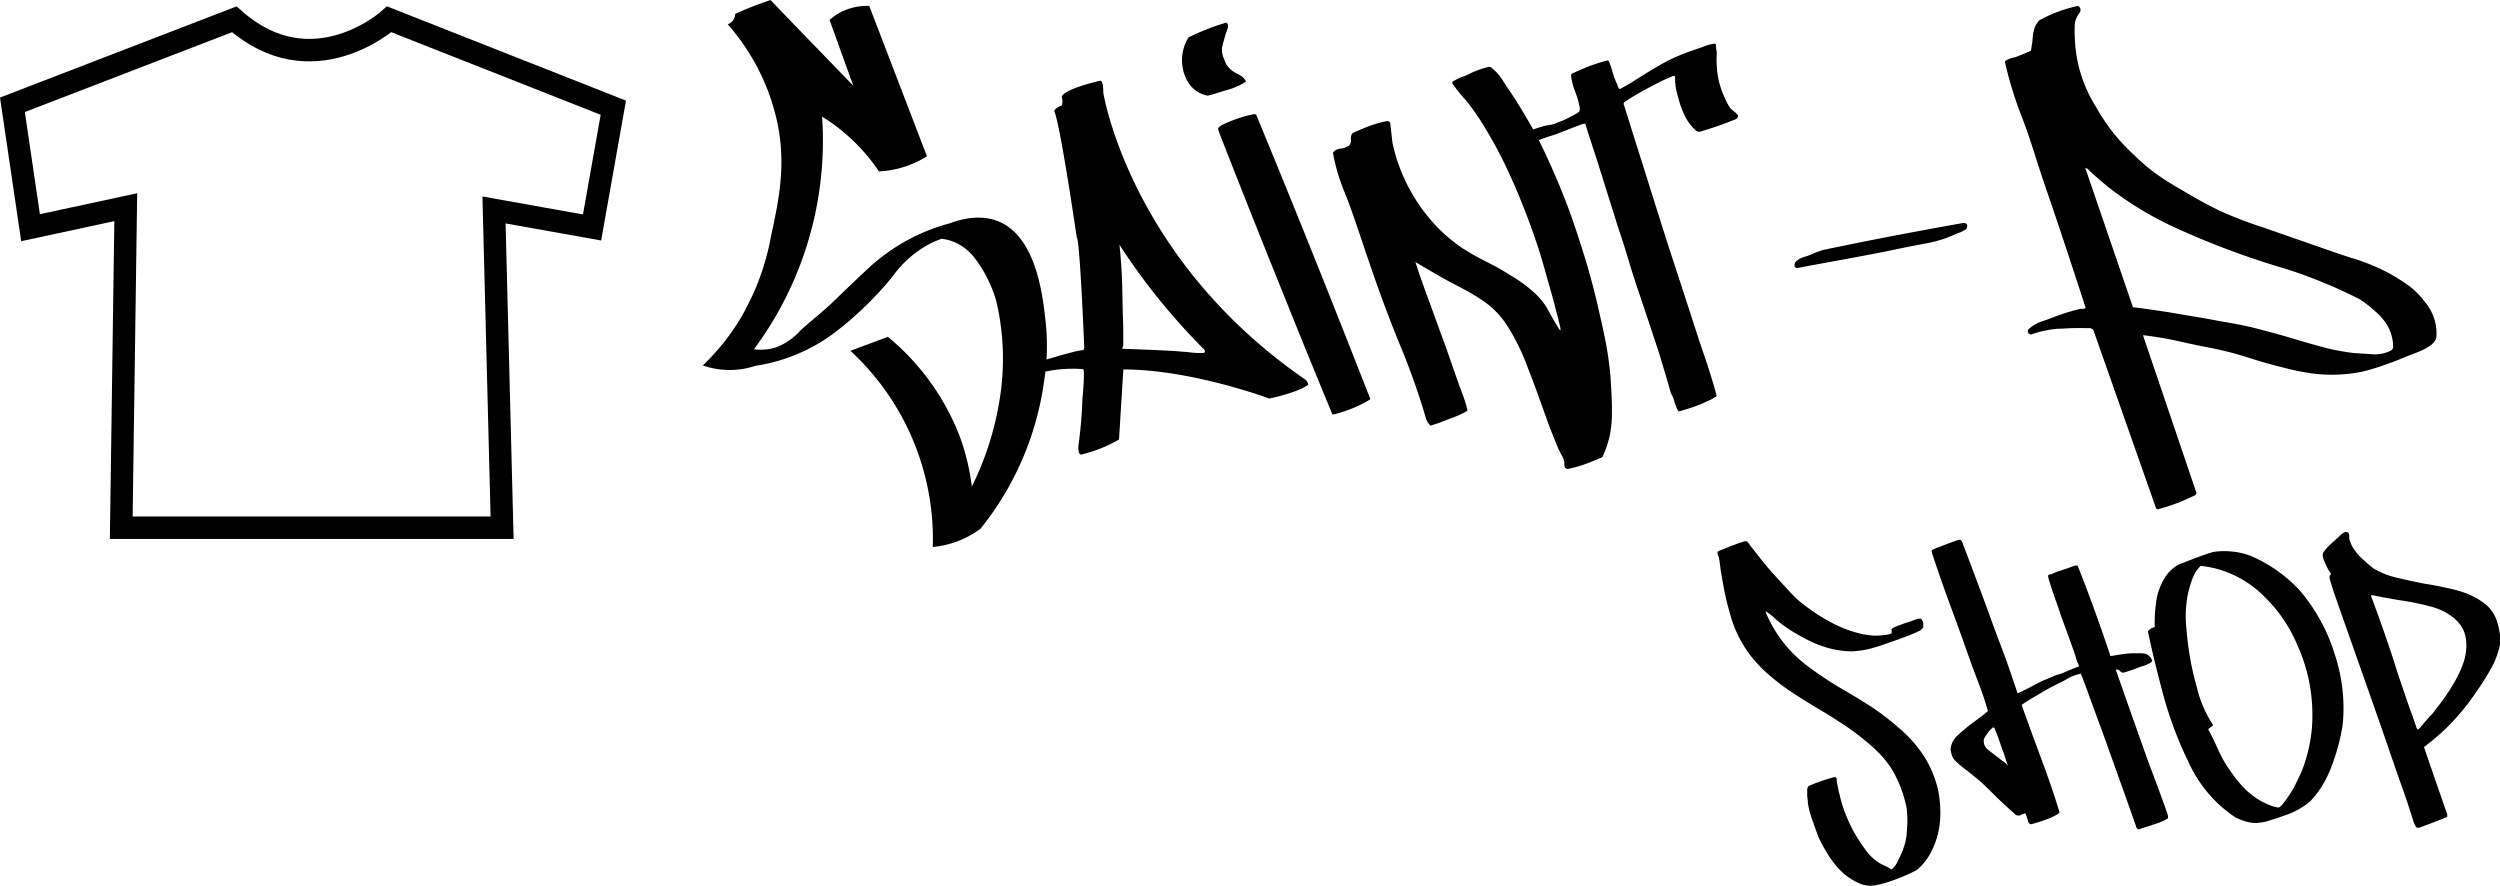 <svg xmlns="http://www.w3.org/2000/svg" viewBox="0 0 334 118.35"><defs><style>.cls-1{fill:none;stroke:#000;stroke-miterlimit:10;stroke-width:3px;}</style></defs><g id="Слой_2" data-name="Слой 2"><g id="Слой_1-2" data-name="Слой 1"><path d="M110.83,2.66a7.53,7.53,0,0,1,1.3-.93,7.74,7.74,0,0,1,4-.94l7.71,20.09a13,13,0,0,1-2.64,1.28,13.44,13.44,0,0,1-3.77.74,25.16,25.16,0,0,0-6.85-6.84l-.75-.47a46.75,46.75,0,0,1-9.1,31.07,6.72,6.72,0,0,0,2.94-.25,8.28,8.28,0,0,0,3.24-2.23c1.38-1.28,2.89-2.42,4.25-3.72,3.37-3.24,5.06-4.86,6-5.62a25.59,25.59,0,0,1,9.71-5c3.43-1.29,5.6-.64,6.53-.26,5.09,2.1,5.93,10,6.31,13.55a29.48,29.48,0,0,1-.21,7.73A40.12,40.12,0,0,1,131,70.63a12.86,12.86,0,0,1-3,1.66,13,13,0,0,1-3.38.79,34.24,34.24,0,0,0-11-26.21l5-1.87a32.27,32.27,0,0,1,9.65,13.43A30.69,30.69,0,0,1,129.84,65a40.48,40.48,0,0,0,3.74-11.8,33.74,33.74,0,0,0-.47-12.95,17.44,17.44,0,0,0-2.84-5.71,7,7,0,0,0-2.34-2,6.45,6.45,0,0,0-2.13-.64,12.74,12.74,0,0,0-1.8.79,14.27,14.27,0,0,0-4.75,4.25,46.27,46.27,0,0,1-7.54,7.35,23.51,23.51,0,0,1-10.81,4.59,10.82,10.82,0,0,1-7-.06,30.51,30.51,0,0,0,4.86-6A33.33,33.33,0,0,0,103,31.61c1-4.73,2.07-9.39.85-15.24A29.14,29.14,0,0,0,97.22,3.24a1.46,1.46,0,0,0,1-1.37c.72-.34,1.5-.68,2.33-1s1.62-.61,2.39-.86Q108.45,5.73,114,11.45,112.41,7.06,110.83,2.66Z"/><path d="M158.78,5a5.82,5.82,0,0,0-.21,5.72,4.19,4.19,0,0,0,1.28,1.45,3.9,3.9,0,0,0,1.52.61c.73-.18,1.52-.44,2.38-.71a9.08,9.08,0,0,0,2.73-1.17,2.4,2.4,0,0,0-.52-.65,5,5,0,0,0-.9-.52,3.36,3.36,0,0,1-1.13-1,2.53,2.53,0,0,1-.33-.72,2.93,2.93,0,0,1-.33-1.69A23.66,23.66,0,0,1,164,3.83a.81.81,0,0,0,0-.63.74.74,0,0,0-.16-.18A30.87,30.87,0,0,0,158.78,5Z"/><path d="M163.2,16.73a17.13,17.13,0,0,1,2.12-.88c.72-.25,1.29-.39,1.47-.44l.7-.15a.39.39,0,0,1,.22,0,.35.35,0,0,1,.14.12q4.46,10.79,8.86,21.81,3.21,8.06,6.32,16a.15.15,0,0,1,0,.16.14.14,0,0,1-.11.09,17.17,17.17,0,0,1-2.35,1.16,18.12,18.12,0,0,1-2.36.76.24.24,0,0,1-.15,0,.21.21,0,0,1-.12-.16q-3.45-8.34-6.86-16.85Q166.9,28,162.91,17.78l-.09-.28c-.07-.22-.1-.26-.08-.33s.08-.15.21-.26Z"/><path d="M189.09,35l.31.94c.67,2,1.18,3.35,1.66,4.65s.21.61,1.45,4c1,2.63,1.83,5.28,2.82,7.9.07.17.28.73.51,1.49.1.36.18.66.23.87l-.41.25a15.69,15.69,0,0,1-1.93.83c-.64.25-1,.38-1.42.54s-.86.29-1.2.4a2.75,2.75,0,0,1-.29-.36,2.42,2.42,0,0,1-.29-.54c-.16-.55-.43-1.47-.8-2.61-1.17-3.59-2.25-6.21-2.64-7.15-3.82-9.28-5.71-16.3-7.45-20.51a26.66,26.66,0,0,1-1.47-4.78c0-.22-.08-.39-.1-.48a1.12,1.12,0,0,1,.3-.34,1.84,1.84,0,0,1,.89-.26,2.7,2.7,0,0,0,1-.41,1.26,1.26,0,0,0,.23-.6,5.61,5.61,0,0,1,0-.58,1.19,1.19,0,0,1,.22-.48c.55-.25,1-.44,1.35-.58a17.19,17.19,0,0,1,2.41-.83c.37-.1.67-.15.87-.19a.44.44,0,0,1,.29.11.49.49,0,0,1,.12.23c.09.87.19,1.73.29,2.6.11.5.29,1.25.57,2.14a23.33,23.33,0,0,0,5.73,9.42,21.76,21.76,0,0,0,3.15,2.56c.91.56,1.66,1,2.18,1.26,1,.55,1.4.7,2.36,1.24.2.11.95.53,1.91,1.14a18,18,0,0,1,3,2.2,9.17,9.17,0,0,1,1.57,1.81c.28.45.49.88,1.07,1.89s.55.86.6,1a1.67,1.67,0,0,0,.17.26l.13.12a1.76,1.76,0,0,0,0-.19,3.64,3.64,0,0,0-.12-.62c-.11-.4-.19-.82-.3-1.23-.46-1.65-.3-1.28-1.32-4.81-.56-2-.85-3-1.06-3.66-.17-.53-.8-2.49-1.78-5.05-.47-1.22-1.16-3-2.18-5.2a55.77,55.77,0,0,0-3.07-5.89,33.2,33.2,0,0,0-2.81-4.11c-.09-.1-.53-.56-1.06-1.24-.3-.38-.54-.7-.68-.91a.35.35,0,0,1-.07-.14.38.38,0,0,1,0-.15,4,4,0,0,1,.36-.23,7.11,7.11,0,0,1,1.23-.54,9.54,9.54,0,0,0,1-.47,14.46,14.46,0,0,1,2.2-.76.54.54,0,0,1,.28,0,.58.58,0,0,1,.27.19,6.37,6.37,0,0,1,1.21,1.31c.11.16.16.26.4.62.36.57.64,1,.75,1.13.68,1,1.43,2.23,1.92,3.05.32.54.72,1.23,1.16,2,.18.33.46.87.81,1.54a97.75,97.75,0,0,1,4.12,9.58c.67,1.86,1.32,3.9,1.44,4.28.39,1.21.85,2.65,1.37,4.58.47,1.71.77,3,1.07,4.32s.51,2.19.75,3.4a46.14,46.14,0,0,1,.76,5c.06.72.09,1.34.13,2,.07,1.29.11,2.07.09,3a16.21,16.21,0,0,1-.22,2.9,13.33,13.33,0,0,1-1.06,3.23c-.51.23-.94.4-1.25.52a18.88,18.88,0,0,1-2.39.83c-.44.11-.8.19-1,.23a.52.52,0,0,1-.26-.12.59.59,0,0,1-.17-.46,2.38,2.38,0,0,0-.05-.49,2.2,2.2,0,0,0-.16-.51c-.11-.18-.25-.43-.41-.75s-.22-.46-.44-1l-.45-1.11c-.59-1.48-1-2.65-1-2.65-.76-2.13-1.52-4.27-2.4-6.5a29.44,29.44,0,0,0-2.15-4.61c-.35-.6-.66-1.08-.88-1.4a12,12,0,0,0-2-2.18,17.15,17.15,0,0,0-2.1-1.44c-1-.62-1.8-1-2-1.13C193.83,37.76,192.1,36.8,189.09,35Z"/><path d="M209.9,10.15s-.1-.25.25-.37c.52-.25,1-.44,1.3-.58a21.74,21.74,0,0,1,2.84-1l.45-.11h.13a1.63,1.63,0,0,1,.11.2,1.14,1.14,0,0,1,.12.28c.1.29.2.57.28.85a11.57,11.57,0,0,0,.37,1.14c.2.53.31.68.38.92a.83.83,0,0,0,.11.26.9.9,0,0,0,.14.17c.29-.15.73-.38,1.25-.69.69-.4,1-.63,1.8-1.12.37-.23,1.12-.71,1.93-1.17a25.23,25.23,0,0,1,2.34-1.24s1.17-.53,3.12-1.19c.33-.11.41-.13.68-.24a7.07,7.07,0,0,1,1-.33,3.7,3.7,0,0,1,.43-.07.29.29,0,0,1,.23,0,.3.3,0,0,1,.1.14c0,.19,0,.46.07.8s0,.77,0,1a17.79,17.79,0,0,0,.1,1.84,10.3,10.3,0,0,0,.35,1.71A13.42,13.42,0,0,0,230.88,14a3.74,3.74,0,0,0,.32.48c.27.29.49.36.81.72a2.12,2.12,0,0,1,.19.24.54.54,0,0,1-.06.26.57.57,0,0,1-.2.21l-1.43.56c-1.11.41-2.18.77-3.22,1.07a.59.59,0,0,1-.34.06.66.66,0,0,1-.43-.22,5.92,5.92,0,0,1-.74-.79,6.85,6.85,0,0,1-.73-1.2,13.64,13.64,0,0,1-.79-2.15,15.92,15.92,0,0,1-.42-1.82c0-.19,0-.29-.05-.41a2,2,0,0,0,0-.44s0-.08,0-.17v-.09s0-.12-.07-.16-.1,0-.17,0a.72.72,0,0,0-.14.05l-.8.34c-.35.16-.83.38-2,1-.93.49-1.47.78-2.22,1.23-.55.33-1,.62-1.32.83a.3.3,0,0,0-.09.1.47.47,0,0,0-.05.1.18.18,0,0,0,0,.13c.25.78.94,3,1.19,3.79,3.16,10,3.87,12.35,5.34,16.87l1.41,4.31c2.38,7.3,2.08,6.46,2.32,7.13.54,1.58,1.15,3.3,1.89,5.88.11.41.21.75.27,1l-.07.08-.13.07c-.11,0-.14.09-.39.23s-.29.14-.39.19l-.88.4a21.43,21.43,0,0,1-2.44.87l-.6.18a.33.33,0,0,1-.1,0,.16.16,0,0,1-.08,0,1.19,1.19,0,0,1-.17-.22c-.15-.33-.25-.61-.32-.81s-.15-.53-.29-.86a4.61,4.61,0,0,0-.26-.51c-.09-.32-.21-.76-.36-1.28s-.59-2-1.16-3.88c-.26-.82-.4-1.24-1.47-4.46-1.4-4.19-1.61-4.8-2-6s-.33-1.08-1-3.26-1-3-1.56-4.88c-1.05-3.28-1.15-3.68-2.28-7.24-.4-1.27-1-3-1.6-5l-.17,0a2.22,2.22,0,0,0-.37.11c-.17.07.51-.21-.67.24-.58.22-1.32.52-1.58.61-.72.29-1.12.44-1.69.63-.28.08-.68.21-1.27.42l-.46.17a1.91,1.91,0,0,1-.47-.43,1.08,1.08,0,0,1-.28-1l.76-.24.69-.2a7.5,7.5,0,0,1,.78-.15,1.73,1.73,0,0,0,.3-.06,3.15,3.15,0,0,0,.68-.24,7.19,7.19,0,0,1,.71-.27A19.56,19.56,0,0,0,210.89,15a.62.62,0,0,0,.16-.31.79.79,0,0,0,0-.32,12.22,12.22,0,0,0-.35-1.4c-.24-.74-.44-1.1-.62-1.86A6.16,6.16,0,0,1,209.9,10.15Z"/><path d="M239.78,35.64a.66.66,0,0,1,0-.43.75.75,0,0,1,.27-.37,2.89,2.89,0,0,1,.6-.37,4.34,4.34,0,0,1,.72-.24,11.78,11.78,0,0,0,1.1-.45c.26-.1.63-.24,1.11-.39q3.61-.75,7.3-1.48,5.72-1.11,11.29-2.1a.92.92,0,0,1,.29,0,.44.44,0,0,1,.28.11.41.41,0,0,1,.08.32.7.7,0,0,1-.14.37,1,1,0,0,1-.36.2A2.45,2.45,0,0,1,262,31c-.19.06-.66.25-1.86.75-.64.24-1.18.39-1.55.49s-.51.13-2.17.45l-1.5.29c-1,.2-1.77.36-2,.41-.92.2-3.08.63-8.14,1.55l-4.78.88Z"/><path d="M324,40.39a10.54,10.54,0,0,0-2-2.08,25.56,25.56,0,0,0-3-1.9,27.37,27.37,0,0,0-5-2c-1.26-.39-4.7-1.6-11.57-4a55.58,55.58,0,0,1-5.8-2.22c-1.9-.9-3.41-1.78-5.67-3.11a35.14,35.14,0,0,1-3-1.93,27.21,27.21,0,0,1-2.86-2.45,28.57,28.57,0,0,1-2.71-2.88A29.14,29.14,0,0,1,280,14.25a18.93,18.93,0,0,1-2.24-5.2,19.18,19.18,0,0,1-.56-3.9,17.73,17.73,0,0,1,0-2.09,4.55,4.55,0,0,1,.23-.68,3.58,3.58,0,0,1,.4-.67.64.64,0,0,0,.11-.53.6.6,0,0,0-.34-.39,19.2,19.2,0,0,0-2.68.79,15.71,15.71,0,0,0-1.6.69,10.15,10.15,0,0,0-.9.47,3.5,3.5,0,0,0-.51.77,5,5,0,0,0-.35,1.6c0,.35-.12.92-.22,1.66-.49.23-.92.41-1.28.55-.54.22-.82.33-1,.37a2.92,2.92,0,0,0-.88.29,1.81,1.81,0,0,0-.33.23c.07.32.18.81.33,1.4a51.92,51.92,0,0,0,1.93,6c1.18,3,2.06,6.19,3.13,9.27,1.22,3.53,3,8.83,5.41,16.27a.76.76,0,0,1-.34.1.66.66,0,0,1-.34,0,28.77,28.77,0,0,0-3.28,1l-1.08.41c-.7.25-.87.28-1.2.42A5.42,5.42,0,0,0,271,44a.42.42,0,0,0,0,.5.45.45,0,0,0,.38.18,14.48,14.48,0,0,1,3.52-.76c.54,0,1.21-.06,2-.08s1.62,0,2.13,0a.7.7,0,0,1,.6.21.59.59,0,0,1,.13.29L288,67.76a.34.34,0,0,0,.27.28.32.32,0,0,0,.23-.05,27,27,0,0,0,2.71-.91c.71-.29,1.36-.59,2-.89a.39.39,0,0,0,.21-.21.38.38,0,0,0-.05-.35l-7.07-20.85c.52.06,1.31.16,2.27.32,1.46.23,2.4.47,3.83.78,2.25.49,2.44.48,3.89.8,3.86.85,4.42,1.37,8.83,2.44a30.55,30.55,0,0,0,4.07.81,20.6,20.6,0,0,0,6.34-.26,26.9,26.9,0,0,0,3-.9c1.84-.62,2.25-.88,4.21-1.62a8,8,0,0,0,1-.43,5.56,5.56,0,0,0,1-.6,2,2,0,0,0,.64-.72,1.6,1.6,0,0,0,.11-.29A6.42,6.42,0,0,0,324,40.39Zm-4.34,6.16a.63.63,0,0,1-.13.21.58.58,0,0,1-.25.14,4.3,4.3,0,0,1-.94.33,5.54,5.54,0,0,1-1.72.07l-2.06-.13c-.58-.06-1.39-.17-2.36-.36s-1.56-.35-2.44-.59c-2.17-.59-3.09-.9-4.59-1.33-.86-.25-2.12-.59-3.69-1s-3.29-.71-5-1q-1.8-.35-3.54-.63l-3.12-.53q-2.48-.39-4.86-.69-3.14-9.18-6.28-18.35c-.07-.08-.1-.18-.07-.21s.15,0,.26.05c.62.6,1.53,1.43,2.67,2.36a44.61,44.61,0,0,0,9.06,5.52,108.11,108.11,0,0,0,14.62,5.46c1,.31,3.3,1.06,6.32,2.36,1.62.7,2.91,1.34,3.73,1.76a14.92,14.92,0,0,1,2,1.55,8,8,0,0,1,1.62,1.83,6.68,6.68,0,0,1,.58,1.3c.06.21.1.37.14.56a5.13,5.13,0,0,1,.1,1A.81.81,0,0,1,319.7,46.55Z"/><path d="M174.4,50.72c-23.51-16.2-27-38.34-27-38.34,0-1.82-.45-1.59-.45-1.59-5.46,1.31-5.1,2.23-5.1,2.23a1.54,1.54,0,0,1,0,1.06c-.95.38-1,.75-1,.75.83,1.94,3,16.86,3,16.86.42.22,1,14.6,1,14.6a.73.73,0,0,1-.13.51c-.37-.16-5,1.26-5,1.26-1.49.82-.09,1.59-.09,1.59a17.65,17.65,0,0,1,5.09-.33c.25.27-.11,4-.11,4a58.52,58.52,0,0,1-.53,6.19c-.09,1.41.42,1.21.42,1.21a19,19,0,0,0,5-2l.58-9.36c9.12,0,19.51,3.89,19.51,3.89,4.4-1,5.18-1.87,5.18-1.87A1,1,0,0,0,174.4,50.72Zm-13.46-3.65a.26.26,0,0,1-.19.09h-.67a12.63,12.63,0,0,1-1.53-.14c-.34,0-1-.09-2.34-.16-2.42-.13-5.91-.25-6.29-.27l.15-.5c0-1.66,0-3.09-.07-4.19-.06-3.46-.08-4.35-.14-5.46-.09-1.61-.21-2.91-.3-3.74a85.32,85.32,0,0,0,8.47,11c.9,1,1.8,1.94,2.69,2.84C161,46.72,161,47,160.94,47.07Z"/><path d="M229.46,73.71l.13-.07a2.2,2.2,0,0,1,.43-.18s-.34.12.38-.16l1-.4c.13-.05.61-.23,1-.37l.5-.16a1.29,1.29,0,0,1,.2-.06l.14,0,.08,0,.05,0s0,0,0,0a2.93,2.93,0,0,1,.42.52c.12.19.28.35.42.53l1.08,1.38c.63.8,1.19,1.43,1.59,1.89.23.26.16.17,2,2.18.61.65.81.87,1.16,1.19a16,16,0,0,0,1.46,1.17,23,23,0,0,0,2.93,1.87A16.48,16.48,0,0,0,249,84.76c.16,0,.6.1,1.16.15a6.73,6.73,0,0,0,.85,0,6.62,6.62,0,0,0,.7-.07c.33,0,.6-.1.79-.14a.29.29,0,0,0,.22-.13.42.42,0,0,0,0-.16.25.25,0,0,0,0-.09l0-.07s0-.09,0-.22a4.29,4.29,0,0,1,.44-.26l.3-.13,1.11-.41c.59-.2.54-.16.8-.26l.61-.22a1.71,1.71,0,0,1,.29-.09l.24,0a.46.46,0,0,1,.13,0,.3.3,0,0,1,.09.1,1.76,1.76,0,0,1,.12.2,1,1,0,0,1,.1.28.35.35,0,0,1,0,.12v.09a.76.76,0,0,0,0,.14q0,.09,0,.15a.42.42,0,0,1-.06.15l-.08.08-.07.08-.09.08-.07.09c-.34.16-.82.38-1.42.63l-1.59.59c-2,.71-2.45.86-2.69.93-.57.17-.91.28-1.4.38a12.64,12.64,0,0,1-2.1.27,12.3,12.3,0,0,1-2.84-.37,14.91,14.91,0,0,1-3.69-1.51,18.63,18.63,0,0,1-3.59-2.39,6.32,6.32,0,0,0-.64-.57c-.22-.18-.41-.31-.53-.39s-.16-.15-.18-.13,0,.14.09.37a17.22,17.22,0,0,0,4,5.71,20.81,20.81,0,0,0,2.25,1.8c1.27.92,2.38,1.63,3.21,2.13s2,1.15,3.35,2a33.58,33.58,0,0,1,5,3.69,16.76,16.76,0,0,1,3.51,4.11,15.17,15.17,0,0,1,1.48,3.55,13.85,13.85,0,0,1,.42,3.09,11.74,11.74,0,0,1-.26,3.07,11.13,11.13,0,0,1-1.07,2.85,7.11,7.11,0,0,1-.84,1.23,6.6,6.6,0,0,1-1,1c-.75.38-1.42.68-1.94.89-.76.32-1.33.51-1.59.6a14.12,14.12,0,0,1-1.65.46,4.69,4.69,0,0,1-1.21.12,4,4,0,0,1-1.2-.29,7.69,7.69,0,0,1-1.23-.66,8.19,8.19,0,0,1-1-.75,11.8,11.8,0,0,1-2.15-2.71,16.5,16.5,0,0,1-1.09-2c-.11-.25-.32-.83-.73-2a13.74,13.74,0,0,1-.56-1.78,9.22,9.22,0,0,1-.18-1c0-.3-.05-.53-.07-.69s0-.34,0-.62a2,2,0,0,1,0-.4.74.74,0,0,1,.14-.36.48.48,0,0,1,.12-.1l.89-.36c.78-.29,1.53-.53,2.24-.73.19-.07.37-.08.46,0a.53.53,0,0,1,.09.23.87.87,0,0,1,0,.14c0,.28.17,1,.24,1.33,0,.11.06.28.12.49a17.71,17.71,0,0,0,.6,2.11A20.27,20.27,0,0,0,247.6,111a22.08,22.08,0,0,0,1.36,2.15,9.43,9.43,0,0,0,.76,1,8.32,8.32,0,0,0,.89.82,4.75,4.75,0,0,0,.8.51c.19.1.29.14.53.25s.61.32.78.42a3,3,0,0,0,.4-.4,3.3,3.3,0,0,0,.39-.64l.22-.43.36-.78c.11-.27.18-.47.23-.62a7.54,7.54,0,0,0,.31-1.14,6.53,6.53,0,0,0,.1-.66c0-.33.07-.8.09-1.41a13.17,13.17,0,0,0-.07-1.81c0-.32-.08-.58-.12-.76-.14-.59-.29-1.1-.42-1.52a16.42,16.42,0,0,0-.75-1.87c-.11-.23-.23-.49-.41-.83a12.81,12.81,0,0,0-1.07-1.6,15.23,15.23,0,0,0-1.65-1.75,35.07,35.07,0,0,0-4-3.11c-.4-.26-1-.65-1.73-1.11-1.05-.66-1.44-.86-2.35-1.42-.64-.39-1.82-1.1-3.15-2a29.22,29.22,0,0,1-2.62-2,17.91,17.91,0,0,1-2.83-3A15.88,15.88,0,0,1,231.13,82c-.34-1.16-.56-2.12-.71-2.85-.21-1-.36-2-.43-2.36s-.11-.64-.12-.73-.08-.7-.14-1l0-.17-.07-.24a.44.44,0,0,0,0-.1c0-.13-.07-.18-.12-.31a1,1,0,0,1-.06-.2.53.53,0,0,1,0-.25Z"/><path class="cls-1" d="M1.66,14,4.08,30.42,16.8,27.68,16.2,70.5H67.08L66,28.05,79.1,30.39l2.84-16L52,2.58s-10.25,9.27-20.7,0Z"/><path d="M289.65,109.05a3.59,3.59,0,0,0-.19-.62c-.13-.37-.08-.24-.2-.59-1.33-3.69-2-5.4-2-5.4-.19-.48-.84-2.33-2.14-6-.62-1.74-1.43-4.05-2.39-6.79,0,0-.08-.14-.05-.18s0,0,.15,0l.13,0a.8.8,0,0,1,.23.13c.09.07.11.13.2.19a.57.57,0,0,0,.26.08,4.91,4.91,0,0,0,.6-.17c1-.29,1.35-.53,2-.7a4,4,0,0,0,.41-.14c.2-.08.15-.08.47-.23a.6.6,0,0,0,.28-.17.47.47,0,0,0,.13-.18,1.23,1.23,0,0,0-.16-.33,1.58,1.58,0,0,0-.66-.58,4.48,4.48,0,0,0-.62-.09h-1.32a17.25,17.25,0,0,0-2.21.28l-.61.09c-.31-.92-.62-1.84-.94-2.77q-1.66-4.81-3.45-9.31a.38.38,0,0,0-.14,0,.48.48,0,0,0-.2,0c-.27.08-1.32.46-1.66.57l-.63.2c-.25.1-.39.15-.56.23a2.57,2.57,0,0,1-.37.16l-.14,0-.15.07s-.07,0-.08.06a0,0,0,0,0,0,0,1.24,1.24,0,0,0,0,.23,4.24,4.24,0,0,0,.14.52c.08.25.08.25.1.33.29.95.79,2.34.79,2.34.38,1.06.28.81.69,2,.47,1.31,1.5,4.13,1.75,4.85l.16.49c.08.26.09.35.17.57s0,.14.14.36.14.39.18.5a2.3,2.3,0,0,0-.31.09c-.21.07-.35.14-.44.17-.32.15-.25.1-.91.38l-.62.27c-.49.18-.64.17-1.11.37l-.4.18-.75.31c-.61.24-1.26.62-2.19,1.1-.35.17-.86.43-1.48.72-.21-.64-.52-1.57-.91-2.7-.68-2-1.17-3.26-1.71-4.68-1.37-3.67-1.15-3.2-2.7-7.33-.5-1.33-1.21-3.23-2.09-5.53a.53.53,0,0,0-.12-.19s0,0-.07-.06a.36.36,0,0,0-.33,0c-.59.19-1.1.38-1.51.53-.69.26-.54.22-1,.39a5.51,5.51,0,0,0-.75.31l-.28.14a1.49,1.49,0,0,0,0,.17,1.66,1.66,0,0,0,.13.47c.06.16.1.33.16.49l.1.31c.09.25.15.44.16.47.71,2.17,2.13,6,2.13,6,.52,1.39,1.25,3.4,2.16,6,.11.3.28.76.48,1.33s.32.88.49,1.32c.51,1.36.83,2.14,1.24,3.4.2.64.36,1.17.46,1.51-.22.19-.55.48-1,.81s-.63.48-1.35,1c0,0-.83.64-1.71,1.46a3,3,0,0,0-.54.64,2.9,2.9,0,0,0-.33.79,1.31,1.31,0,0,0,0,.76,2.54,2.54,0,0,0,.2.68,2.14,2.14,0,0,0,.42.57,14.38,14.38,0,0,0,1.62,1.33l1.09.88c1.55,1.27,2.06,2,4.05,3.81.27.25.7.64,1.25,1.12a.62.62,0,0,0,.36.12.67.67,0,0,0,.44-.14l.51-.17.35,1a.47.47,0,0,0,.26.43.4.4,0,0,0,.3,0c.53-.15,1.2-.35,1.92-.61a10.4,10.4,0,0,0,1.18-.53,2.25,2.25,0,0,0,.42-.28,1.56,1.56,0,0,0,.13-.13c-.19-.62-.49-1.57-.87-2.72-.81-2.42-1.39-3.93-2.39-6.64-.44-1.18-1.06-2.9-1.81-5,1-.69,2-1.24,2.69-1.66,2.14-1.24,2.28-1.16,3.4-1.81a5.37,5.37,0,0,1,1.23-.55,5.72,5.72,0,0,1,.6-.15c.22.57.52,1.39.89,2.37,1,2.78,1.85,5,2.95,8.11.95,2.65,2.15,6,3.53,9.92a.53.53,0,0,0,.19.34.37.37,0,0,0,.14.07l2.42-.79a7.48,7.48,0,0,0,1.08-.45c.18-.09.33-.18.43-.24A2.31,2.31,0,0,0,289.65,109.05ZM268,102c-.16-.14-.28-.21-.45-.34a4.62,4.62,0,0,1-.52-.4l-1.32-1a1.75,1.75,0,0,1-.62-.81,1.38,1.38,0,0,1-.05-.36.82.82,0,0,1,0-.3,1.2,1.2,0,0,1,.13-.28c.18-.29.32-.48.32-.48s.21-.29.36-.47l.16-.16.12-.1c.05-.06.06-.08.1-.1a.2.2,0,0,1,.14,0,.2.2,0,0,1,.13.16c.11.27.22.54.33.83.19.49.35,1,.5,1.43s.33.88.49,1.35.31,1,.45,1.41A3.87,3.87,0,0,0,268,102Z"/><path d="M312.94,92a22.55,22.55,0,0,0-.94-4.34,24.06,24.06,0,0,0-4.74-8.76,19.15,19.15,0,0,0-6.63-4.66,9.53,9.53,0,0,0-2.48-.56,9.92,9.92,0,0,0-2.51.07c-.63.2-1.28.42-1.94.66-.92.34-1.79.69-2.59,1a5,5,0,0,0-1,.7,4.9,4.9,0,0,0-.94,1.16,7,7,0,0,0-.6,1.21,7.88,7.88,0,0,0-.42,1.4c-.1.58-.18,1.22-.23,1.91a17.77,17.77,0,0,0-.05,2,1.63,1.63,0,0,0-.7.34,1.41,1.41,0,0,0-.21.23c.36,1.7.87,3.95,1.55,6.57.46,1.77.76,2.92,1.24,4.37a49.78,49.78,0,0,0,2.61,6.46,17.75,17.75,0,0,0,4.13,5.75,17.54,17.54,0,0,0,2.24,1.74,6.78,6.78,0,0,0,.8.33,5.36,5.36,0,0,0,.95.28,4.92,4.92,0,0,0,.9.09,7.13,7.13,0,0,0,1-.12c.18,0,.5-.11,1.34-.37.36-.12.84-.27,1.4-.48a10.45,10.45,0,0,0,2.45-1.14,10.1,10.1,0,0,0,1.08-.79,12.86,12.86,0,0,0,1.45-1.85,14.77,14.77,0,0,0,1.33-2.63,28.42,28.42,0,0,0,1.55-5.7A22.72,22.72,0,0,0,312.94,92Zm-4.06,5.16a20.9,20.9,0,0,1-1.35,5.83c-.28.66-.67,1.4-1,2.11A18.35,18.35,0,0,1,305.3,107l-.34.43a1.45,1.45,0,0,1-.37.37.56.56,0,0,1-.17.09,3.39,3.39,0,0,1-.52-.1,5.52,5.52,0,0,1-.9-.32,9.11,9.11,0,0,1-1.17-.59,10.63,10.63,0,0,1-2.65-2.3,14.3,14.3,0,0,1-1.11-1.45,16,16,0,0,1-1.6-2.7c-.16-.34-.37-.84-.76-1.65-.29-.58-.53-1.06-.7-1.37l.68-.52a15,15,0,0,1-1.25-2.27,15.44,15.44,0,0,1-.93-2.76,37.12,37.12,0,0,1-1-4.49c-.19-1.15-.31-2.23-.39-3.24a16.71,16.71,0,0,1-.1-2.27,17.33,17.33,0,0,1,.19-2,15,15,0,0,1,.81-2.83,4.18,4.18,0,0,1,.55-.94l.15-.17c.15-.18.2-.25.3-.3a.37.37,0,0,1,.16,0,13.31,13.31,0,0,1,2,.38,14.21,14.21,0,0,1,5.34,2.79,21,21,0,0,1,2.92,3.08A20.43,20.43,0,0,1,307,86.34a22.8,22.8,0,0,1,1.51,4.77A23.19,23.19,0,0,1,308.88,97.15Z"/><path d="M333.94,84.49a7,7,0,0,0-.26-1.21,5.42,5.42,0,0,0-.51-1.24,4.78,4.78,0,0,0-1.1-1.31,10.27,10.27,0,0,0-2-1.22,14.37,14.37,0,0,0-3-.92c-.8-.19-1.85-.41-3.11-.6-1.48-.29-2.67-.55-3.53-.76a12.38,12.38,0,0,1-1.76-.52,11.92,11.92,0,0,1-1.49-.71,12.49,12.49,0,0,1-1.3-1.1A7,7,0,0,1,314.26,73a6.2,6.2,0,0,1-.4-1,2.19,2.19,0,0,1,0-.25c0-.11,0-.16,0-.24a1,1,0,0,0-.09-.31.59.59,0,0,0-.11-.09.27.27,0,0,0-.13,0,.19.19,0,0,0-.09-.05.17.17,0,0,0-.18.05,1.62,1.62,0,0,0-.29.15,3,3,0,0,0-.38.33l-.35.33c-.21.2-.28.25-.52.46l-.56.52c-.14.15-.29.31-.44.49s-.27.35-.38.51a2,2,0,0,0,0,.51,2.76,2.76,0,0,0,.22.63,8.76,8.76,0,0,0,.4.87,7.22,7.22,0,0,0,.48.78.4.4,0,0,0-.1.13s0,0,0,0l-.05.06a.16.16,0,0,0-.05.08.28.28,0,0,0,0,.15.61.61,0,0,0,0,.17,2.44,2.44,0,0,0,.08.32,4.35,4.35,0,0,0,.15.47c.09.28.14.46.17.55.09.3.76,2.26,2.44,7l2.08,5.9c1.41,4,2.14,6.1,3,8.59.34,1,.46,1.36.77,2.25.8,2.33,1.11,3.1,1.7,4.86.17.54.45,1.38.78,2.44a3,3,0,0,0,.17.44c.05.11.11.22.16.31a1,1,0,0,0,.14.17.1.1,0,0,0,.07,0,.11.11,0,0,0,.08,0l.17,0,.71-.26q1.5-.55,2.94-1.14a.12.12,0,0,0,.1-.06s0-.06,0-.13a.74.74,0,0,1,0-.19q-1.56-4.48-3.11-9a29.93,29.93,0,0,0,3.05-2.59,30.66,30.66,0,0,0,4-4.86,26.72,26.72,0,0,0,1.46-2.26,14.52,14.52,0,0,0,1-1.88,11.51,11.51,0,0,0,.75-2.65A9.11,9.11,0,0,0,333.94,84.49Zm-4.73,3.75a12,12,0,0,1-.51,1.35,17.79,17.79,0,0,1-1.14,2.14c-.11.18-.44.72-.91,1.4s-.86,1.16-1.2,1.58c-.18.27-.35.48-.47.63s-.31.3-.65.7l-.46.53-.27.32a1.55,1.55,0,0,0-.18.21,2.45,2.45,0,0,1-.21.22.83.83,0,0,1-.21.16l-.17-.28c0-.13-.1-.32-.18-.55-.25-.77-.47-1.34-.54-1.53s-.36-1-.9-2.6c-.66-1.88-1.13-3.4-1.36-4.1-.52-1.64-1.41-4.31-3.07-8.78a.4.4,0,0,1,0-.11l0,0s.07,0,.12,0l.14,0c1.21.26,2.21.43,2.91.55,1,.17,1.6.24,2.6.44s1.62.36,2.1.49a8.79,8.79,0,0,1,1.53.53,6.69,6.69,0,0,1,1.28.75,4.89,4.89,0,0,1,1.59,1.76,4.09,4.09,0,0,1,.39,1.27,6.31,6.31,0,0,1,.06,1.16A7.33,7.33,0,0,1,329.21,88.24Z"/></g></g></svg>